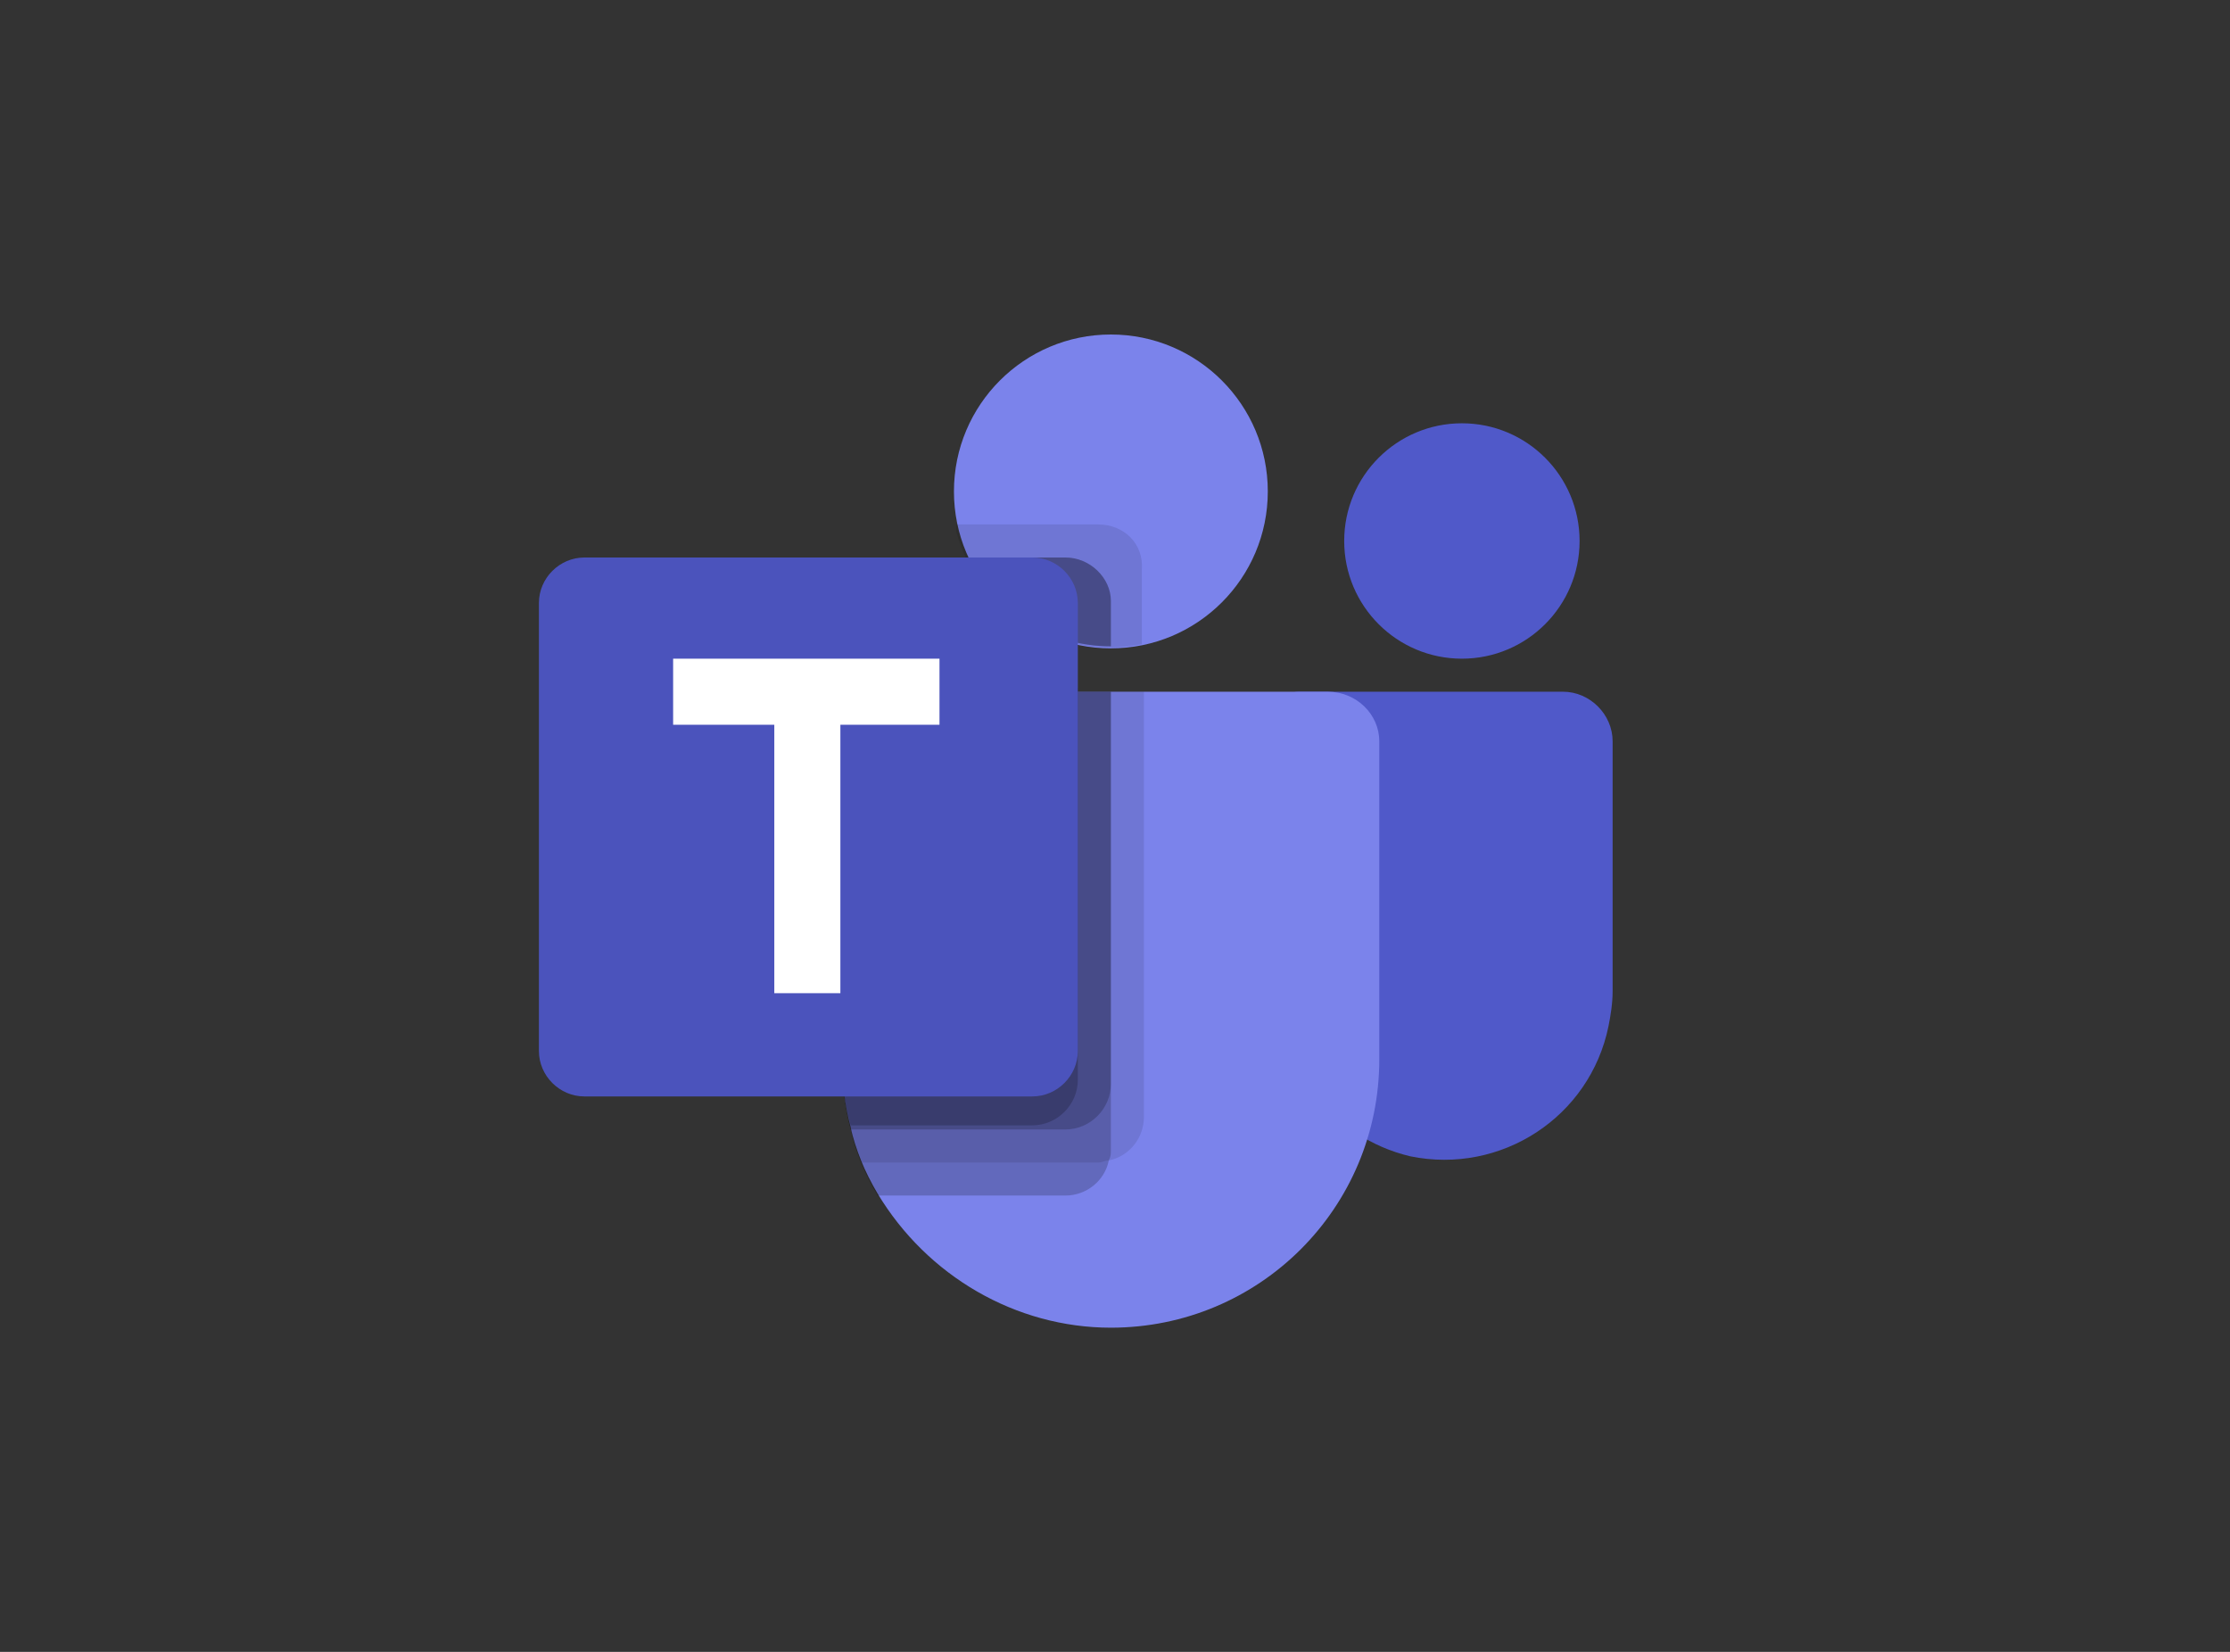<svg version="1.1" id="Layer_1" xmlns="http://www.w3.org/2000/svg" x="0" y="0" viewBox="0 0 108 80" xml:space="preserve"><rect x="0" y="0" width="108" height="80" fill="#333333" stroke="none"/><style>.st0{fill:#7b83eb}.st1,.st2{opacity:.1;enable-background:new}.st2{opacity:.2}.st3{fill:#5059c9}</style><circle class="st0" cx="53.8" cy="23.8" r="7.6"/><path class="st1" d="M53.2 25.4h-6.9v.3c1 3.9 5 6.3 9 5.5v-3.6c.1-1.3-.9-2.2-2.1-2.2z"/><path class="st2" d="M51.6 27h-4.7c1.3 2.6 3.9 4.3 6.9 4.3v-2.2c0-1.1-1-2.1-2.2-2.1z"/><circle class="st3" cx="70.8" cy="26.2" r="5.7"/><path class="st3" d="M75.7 33.5H62.9c-.6 0-1 .5-1 1v13.2c-.1 3.9 2.6 7.4 6.4 8.3 4.4.9 8.7-1.9 9.6-6.3.1-.5.2-1.1.2-1.7V35.9c0-1.3-1.1-2.4-2.4-2.4z"/><path class="st0" d="M66.8 35.9v15.4c0 7.2-5.8 13-13 13-4.6 0-8.9-2.5-11.3-6.5-.3-.5-.6-1.1-.8-1.6-.2-.5-.4-1.1-.5-1.6-.3-1.1-.4-2.2-.4-3.2V35.9c0-1.3 1.1-2.4 2.4-2.4h21.1c1.4 0 2.5 1.1 2.5 2.4z"/><path class="st2" d="M51.6 27h-4.7c1.3 2.6 3.9 4.3 6.9 4.3v-2.2c0-1.1-1-2.1-2.2-2.1z"/><path class="st1" d="M55.4 33.5v20.6c0 1-.7 1.9-1.7 2.1-.2 0-.3.1-.5.1H41.7c-.2-.5-.4-1.1-.5-1.6-.3-1.1-.4-2.2-.4-3.2V35.9c0-1.3 1.1-2.4 2.4-2.4h12.2z"/><path class="st2" d="M53.8 33.5v22.2c0 .2 0 .3-.1.5-.2 1-1.1 1.7-2.1 1.7h-9.1c-.3-.5-.6-1.1-.8-1.6-.2-.5-.4-1.1-.5-1.6-.3-1.1-.4-2.2-.4-3.2V35.9c0-1.3 1.1-2.4 2.4-2.4h10.6z"/><path class="st2" d="M53.8 33.5v19c0 1.2-1 2.2-2.2 2.2H41.2c-.3-1.1-.4-2.2-.4-3.2V35.9c0-1.3 1.1-2.4 2.4-2.4h10.6z"/><path class="st2" d="M43.2 33.5c-1.3 0-2.4 1.1-2.4 2.4v15.4c0 1.1.1 2.2.4 3.2H50c1.2 0 2.2-1 2.2-2.2v-19h-9z"/><path d="M28.3 27H50c1.2 0 2.2 1 2.2 2.2v21.7c0 1.2-1 2.2-2.2 2.2H28.3c-1.2 0-2.2-1-2.2-2.2V29.2c0-1.2 1-2.2 2.2-2.2z" fill="#4b53bc"/><path d="M45.6 35.1h-4.9v13h-3.2v-13h-4.9v-3.2h12.9v3.2z" fill="#fff"/><path d="M26.1 14h52v52h-52V14z" fill="none"/></svg>